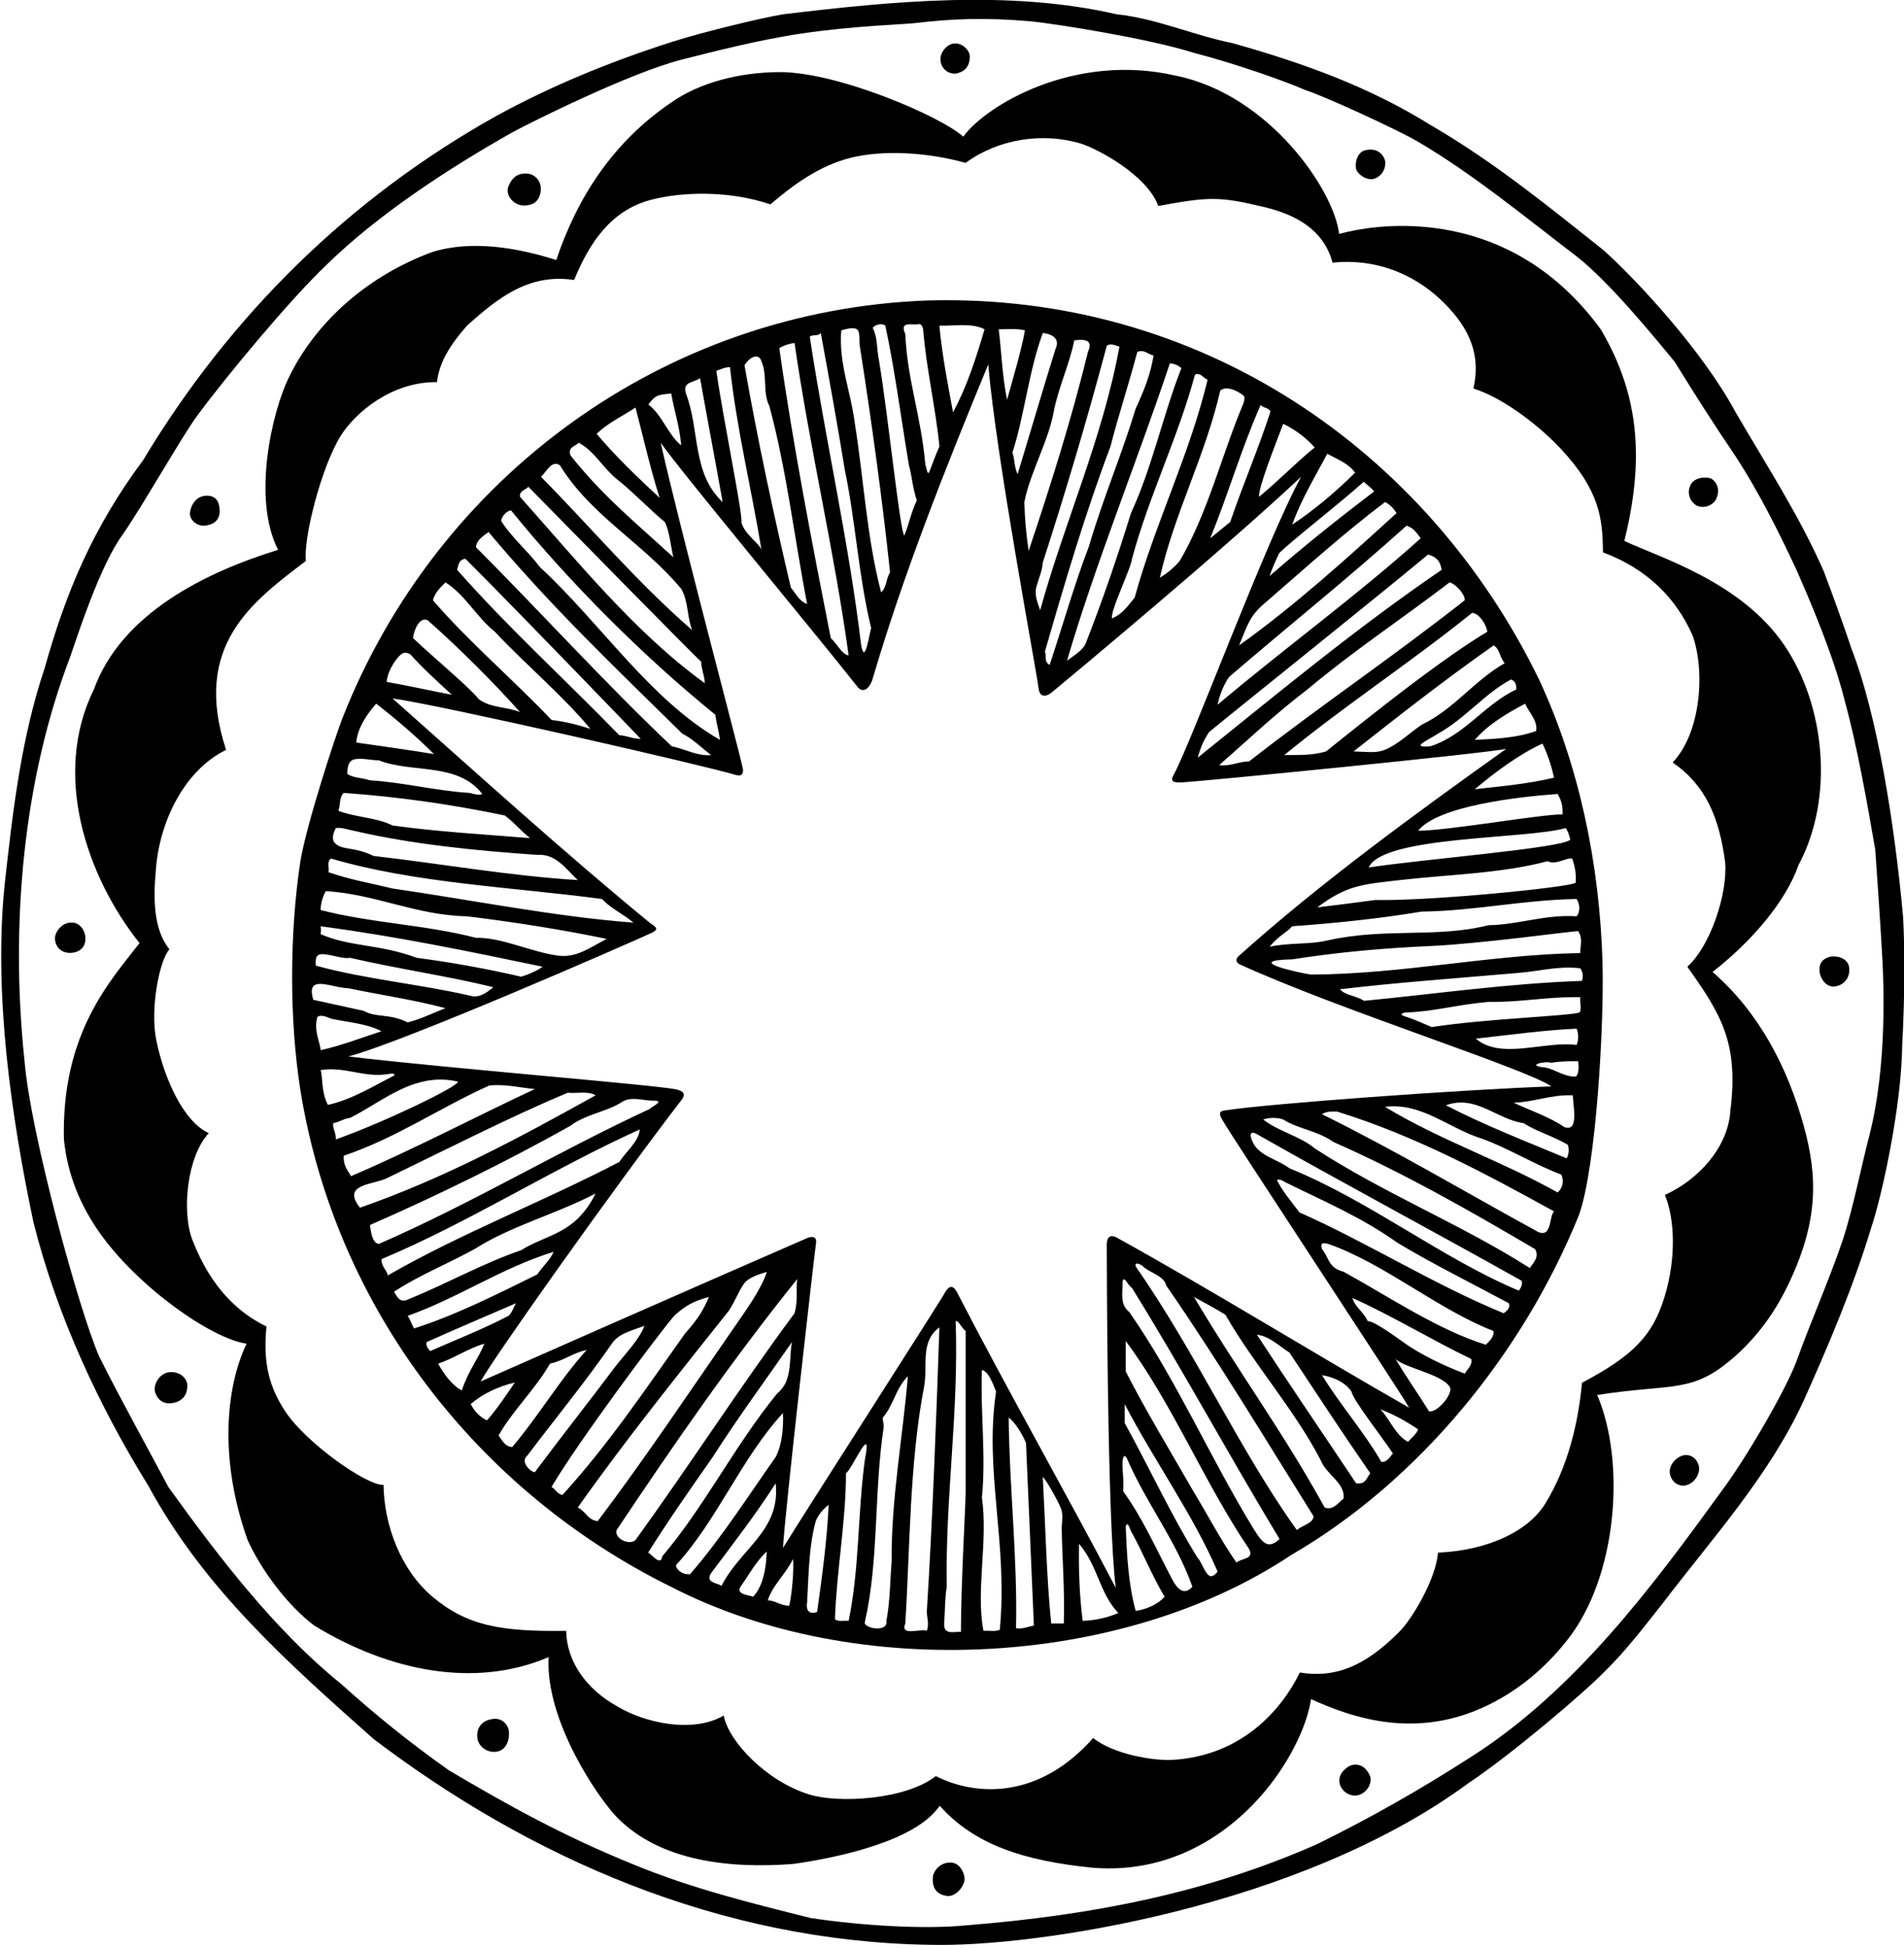 <?xml version="1.0" encoding="UTF-8"?>
<svg xmlns="http://www.w3.org/2000/svg" xmlns:xlink="http://www.w3.org/1999/xlink" width="526pt" height="538pt" viewBox="0 0 526 538" version="1.1">
<g id="surface1">
<path style=" stroke:none;fill-rule:nonzero;fill:rgb(0%,0%,0%);fill-opacity:1;" d="M 525.738 253.062 C 523.312 226.746 518.508 197.203 511.531 179.258 C 508.812 171.191 506.363 164.488 503.844 157.801 C 497.176 142.574 488.184 128.801 479.484 113.863 C 470.352 96.898 452.172 77.305 442.945 69.059 C 428.879 57.91 413.02 44.863 395.238 34.551 C 377.984 23.82 360.004 17.438 340.574 11.93 C 329.699 9.754 319.551 5.113 308.531 3.953 C 278.949 -2.859 246.473 0.328 216.312 3.953 C 210.566 4.895 194.176 8.836 185.824 11.512 C 168.516 17.039 152.367 23.676 136.996 32.086 C 96.539 54.703 63.625 87.039 39.555 127.059 C 25.582 145.855 18.199 163.656 12.367 184.426 C 5.934 203.547 3.598 223.34 1.277 244.363 C -1.77 274.379 3.016 308.02 9.25 337.598 C 15.777 363.555 27.375 388.348 41.008 410.387 C 56.52 438.953 79.723 459.398 103.211 480.277 C 146.422 513.047 198.766 536.25 257.055 537.117 C 285.785 537.859 359.098 526.805 405.68 492.457 C 417.684 484.469 438.215 466.992 443.562 461.375 C 449.289 455.734 454.098 449.441 459.621 442.434 C 472.906 425 488.691 407.633 498.191 387.043 C 505.004 371.836 511.914 355.672 516.895 339.219 C 519.957 330.148 525.305 305.59 525.504 288.645 C 526.27 274.828 526.203 260.879 525.738 253.062 Z M 516.48 313.398 C 513.941 323.188 512.074 333.23 509.066 342.527 C 505.148 353.984 500.219 365.004 496.16 376.312 C 492.77 384.977 481.895 403.465 475.57 411.84 C 456.574 438.082 435.043 466.992 406.406 485.207 C 392.176 494.359 378.586 502.066 363.922 509.277 C 333.543 522.727 301.805 528.945 267.297 531.699 C 255.062 532.969 237.117 531.699 223.996 529.723 C 207.176 525.52 191.082 521.547 174.984 514.918 C 155.375 506.957 140.332 498.547 124.09 488.977 C 112.871 481.039 103.59 473.48 94.223 465.055 C 76.242 450.555 60.582 430.254 46.516 410.68 C 40.137 398.645 33.609 387.043 27.375 374.574 C 21.793 361.777 8.383 312.84 6.785 293.086 C 2.762 255.293 6.441 215.164 19.348 181.523 C 21.375 175.723 27.504 156.422 33.832 147.711 C 39.27 139.98 50.285 120.426 54.598 114.645 C 62.793 103.57 80.355 82.488 90.215 73.137 C 104.426 59.219 123.93 46.492 141.492 36.578 C 146.402 33.895 174.117 20.051 188.473 16.426 C 196.516 14.414 209.461 11.016 221.531 9.246 C 236.227 7.094 249.703 6.742 252.531 6.406 C 263.168 5.141 272.098 4.805 284.879 5.895 C 291.676 6.617 316.961 10.516 330.137 14.684 C 340.34 17.312 354.156 22.055 360.758 24.926 C 365.281 26.305 385.852 35.676 391.801 39.176 C 407.305 48.293 422.031 60.531 435.551 70.801 C 444.559 77.852 456.793 92.805 462.664 99.945 C 468.32 109.078 473.105 116.637 479.773 126.48 C 485.973 136.121 490.957 146 496.16 157.074 C 499.84 165.484 506.363 180.438 509.645 193.613 C 512.891 205.34 515.789 221.398 518.055 234.648 C 518.781 244.652 519.504 255.527 520.086 265.969 C 520.32 271.152 521.406 294.078 516.48 313.398 "/>
<path style=" stroke:none;fill-rule:nonzero;fill:rgb(0%,0%,0%);fill-opacity:1;" d="M 23.605 259.008 C 23.516 256.926 21.973 254.66 19.691 254.805 C 17.535 254.66 15.18 257.016 15.18 259.191 C 15.27 261.363 16.688 263.18 19.438 263.176 C 21.855 263.086 23.695 261.727 23.605 259.008 "/>
<path style=" stroke:none;fill-rule:nonzero;fill:rgb(0%,0%,0%);fill-opacity:1;" d="M 473.105 268.434 C 483.902 260.023 493.348 248.996 496.887 238.855 C 506.746 220.438 504.281 194.918 492.969 178.242 C 480.988 160.59 458.426 153.977 448.746 149.391 C 453.988 128.109 453.418 109.828 442.219 90.953 C 436.641 83.289 429.922 76.852 422.199 72.066 C 403.359 60.387 382.504 61.219 369.941 64.605 C 368.555 52.477 350.566 26.137 324.914 20.918 C 296.848 14.383 272.312 29.16 266.113 37.742 C 260.047 32.211 231.422 19.828 215.277 19.914 C 204.312 19.973 193.34 22.766 185.426 28.312 C 169.621 39.043 159.617 54.125 153.672 71.812 C 143.23 68.48 130.324 66.16 119.305 69.641 C 102.355 75.926 87.574 88.121 79.68 104.48 C 75.227 113.711 69.547 137.535 76.82 151.855 C 57.102 157.945 33.609 169.254 25.926 190.422 C 14.328 213.914 23.895 242.043 38.539 260.461 C 30.598 270.785 16.953 285.223 17.66 314.688 C 18.652 324.539 22.293 333.059 27.527 340.465 C 38.066 355.387 58.336 369.711 68.121 371.094 C 62.141 383.602 60.672 403.734 68.41 425.324 C 72.09 433.461 79.34 443.34 86.828 448.957 C 107.438 461.527 131.137 466.402 151.566 457.656 C 150.586 475.344 165.445 496.781 170.426 501.879 C 182.426 514.172 201.875 516.102 219.066 514.789 C 231.68 513.031 253.066 508.406 259.594 498.711 C 269.352 509.605 282.977 513.871 301.57 515.805 C 313.25 516.82 323.789 514.082 332.824 508.848 C 351.133 498.246 360.785 479.219 362.18 469.258 C 373.961 474.605 391.469 480.488 411.156 470.875 C 419.555 466.773 426.816 460.715 432.797 453.164 C 447.004 435.473 449.09 403.465 441.242 385.266 C 462.363 381.949 467.484 385.098 479.398 374.508 C 485.406 369.168 490.168 362.648 493.711 355.406 C 502.344 337.766 502.262 325.258 498.328 311.02 C 493.809 294.648 485.879 279.512 473.105 268.434 Z M 478.035 306.715 C 477.453 316.863 469.117 325.891 459.938 330.012 C 462.656 336.555 463.164 347.406 459.793 358.336 C 456.523 368.941 451.082 374.465 437.035 381.895 C 436.008 393.156 433.09 405.191 426.934 415.215 C 422.059 423.156 410.586 428.223 397.27 428.805 C 396.617 436.359 390.031 447.176 386.648 450.59 C 376.629 460.703 368.406 463.414 359.098 461.914 C 353.98 472.359 342.855 485.047 323.672 486.051 C 318.922 486.301 307.625 484.574 302.004 479.988 C 287.363 496.613 270.105 496.355 258.527 490.516 C 250.25 497.031 231.703 498.137 223.512 495.582 C 211.559 491.855 201.234 480.832 199.93 473.789 C 191.262 478.863 177.852 475.691 170.617 471.309 C 161.535 466.328 156.504 458.395 156.426 450.406 C 138.258 450.66 128.93 448.977 119.395 440.91 C 110.812 433.656 106.082 421.312 105.965 410.098 C 101.363 410.352 84.582 398.555 78.824 389.82 C 74.59 383.398 72.555 376.797 73.621 366.363 C 65.984 362.637 58.379 355.848 53.188 342.527 C 50.16 334.883 51.574 319.477 57.68 312.949 C 50.59 309.699 45.344 297.754 43.195 287.371 C 41.379 278.609 44.094 265.059 46.805 262.199 C 42.457 256.836 42.312 248.277 43.035 240.594 C 43.906 227.109 50.867 212.754 62.465 207.098 C 52.906 178.137 70.008 165.977 84.5 154.922 C 83.781 148.535 88.82 128.812 94.152 120.32 C 98.059 114.098 108.066 105.398 120.707 105.531 C 121.375 99.957 124.395 95.18 129.02 89.938 C 137.574 82.254 146.133 75.438 158.602 77.324 C 162.871 67 168.762 58.055 179.949 55.156 C 188.297 52.992 201.355 52.527 212.832 56.445 C 218.922 51.223 226.316 45.715 235.16 43.539 C 243.824 41.418 255.969 41.961 266.77 44.988 C 275.602 38.484 287.781 36.445 298.465 39.621 C 302.98 40.965 316.879 48.285 319.984 56.879 C 334.176 54.285 336.922 54.223 349.395 57.223 C 357.785 59.242 365.656 63.309 368.125 72.539 C 379.676 71.324 390.234 75.418 398.023 82.793 C 404.625 89.047 409.504 96.645 407.035 107.293 C 415.469 109.93 425.465 117.809 431.223 123.988 C 441.926 135.48 442.766 143.219 442.828 152.547 C 455.16 157.145 463.086 165.305 467.594 175.488 C 471.109 185.328 469.93 202.344 462.086 210.578 C 471.363 216.969 474.98 225.98 476.586 238.129 C 477.336 246.672 472.559 261.258 466.145 266.984 C 475.277 279.91 480.402 287.773 478.035 306.715 "/>
<path style=" stroke:none;fill-rule:nonzero;fill:rgb(0%,0%,0%);fill-opacity:1;" d="M 46.227 379.066 C 43.906 379.648 42.273 382.438 42.871 384.535 C 43.816 387.332 46.062 388.168 48.98 387.152 C 51.012 386.281 51.883 384.578 51.734 382.258 C 51.301 379.938 48.836 378.488 46.227 379.066 "/>
<path style=" stroke:none;fill-rule:nonzero;fill:rgb(0%,0%,0%);fill-opacity:1;" d="M 55.941 145.184 C 58.496 145.184 60.613 144.051 60.703 141.242 C 60.629 138.805 59.945 137.211 57.68 136.918 C 54.492 136.629 52.785 139.113 52.461 141.703 C 52.426 143.551 54.133 145.031 55.941 145.184 "/>
<path style=" stroke:none;fill-rule:nonzero;fill:rgb(0%,0%,0%);fill-opacity:1;" d="M 425.184 187.668 C 394.297 124.305 331.656 80.949 256.402 82.98 C 183.324 85.59 120.684 131.988 94.582 198.398 C 92.699 203.184 84.777 227.289 82.984 237.84 C 79.938 257.992 79.938 281.773 82.984 301.059 C 92.699 361.523 132.137 411.984 185.355 438.227 C 236.539 464.617 310.055 460.559 356.598 429.527 C 392.121 408.938 420.832 373.559 436.203 335.566 C 440.984 322.207 443.207 282.582 442.703 265.621 C 441.895 238.379 436.188 211.305 425.184 187.668 Z M 435.551 253.062 C 426.852 252.484 419.602 255.383 411.191 255.527 C 396.816 259.137 382.68 256.145 366.676 259.734 C 362.035 260.895 355.801 260.312 350.727 261.473 C 353.59 258.047 355.219 257.848 356.961 255.816 C 369.141 254.949 381.465 253.645 392.773 251.758 C 406.984 251.613 420.469 248.566 435.551 248.277 C 436.422 249.586 436.676 251.758 435.551 253.062 Z M 436.566 263.215 C 411.625 263.648 387.699 269.016 362.18 269.16 C 359.352 268.754 342.75 265.242 356.961 264.953 C 370.066 262.914 382.352 261.848 395.445 261.258 C 408.816 260.652 433.25 257.281 435.973 257.148 C 437.309 259.098 436.57 260.922 436.566 263.215 Z M 434.328 237.098 C 435.043 239.07 435.496 241.246 435.301 243.812 C 433.355 245.07 395.531 248.859 379.871 248.566 C 374.648 249.293 368.703 250.02 363.922 250.598 C 372.113 244.453 376.285 244.27 386.371 243.098 C 400.207 241.492 414.574 241.285 427.574 237.84 C 429.734 239.016 432.691 236.809 434.328 237.098 Z M 433.809 231.895 C 431.781 234.215 393.355 237.258 378.129 239.578 C 381.938 230.824 421.449 231.82 432.504 228.703 C 433.051 229.191 433.508 230.645 433.809 231.895 Z M 431.66 224.934 C 426.152 224.789 400.023 229.43 391.762 229.43 C 397.344 222.488 419.727 220.039 430.328 219.277 C 431.527 221.367 431.727 222.848 431.66 224.934 Z M 426.125 205.359 C 427.574 208.402 428.59 211.449 429.316 214.785 C 421.922 216.523 415.105 217.105 407.422 217.973 C 412.93 213.336 419.746 208.258 426.125 205.359 Z M 424.387 201.879 C 419.164 203.766 413.363 204.055 407.422 204.344 C 411.047 200.141 416.121 197.094 421.34 194.34 C 422.355 196.805 424.82 198.836 424.387 201.879 Z M 418.875 190.422 C 410.176 194.484 404.664 203.039 395.238 206.086 C 389.004 206.664 394.922 204.227 397.27 202.605 C 404.664 198.543 410.465 191.293 417.426 187.668 C 419.094 188.23 418.875 189.988 418.875 190.422 Z M 415.684 183.172 C 407.422 187.812 401.621 195.934 392.773 200.141 C 389.16 202.605 386.242 205.609 382.523 207.098 C 380.125 208.059 378.039 207.625 373.926 207.535 C 386.977 197.238 399.445 187.523 412.641 178.242 C 414.379 179.258 414.234 181.434 415.684 183.172 Z M 410.898 174.473 C 395.82 183.32 366.883 207.207 366.316 207.539 C 362.09 208.711 359.371 208.441 354.785 208.547 C 371.75 194.629 389.004 183.465 406.695 169.254 C 408.727 169.398 410.664 172.645 410.898 174.473 Z M 404.664 165.773 C 384.363 181.723 364.355 195.211 345.07 210.289 C 342.172 210.289 339.852 211.738 336.805 211.305 C 344.781 204.344 352.031 197.383 361.164 190.422 C 374.359 179.402 386.395 171.574 400.461 160.844 C 401.523 160.922 404.664 163.715 404.664 165.773 Z M 398.285 157.363 C 374.504 173.605 353.047 191.438 330.859 209.273 C 331.621 206.863 332.094 205.086 334.031 202.168 C 341.699 195.844 380.094 165.156 394.516 153.16 C 396.508 153.711 397.797 154.609 398.285 157.363 Z M 388.57 145.184 C 390.453 145.766 391.324 147.07 392.484 148.664 C 375.086 164.324 354.93 178.969 336.371 194.629 C 336.949 191.875 337.965 189.266 339.562 186.945 C 356.09 172.734 372.477 159.684 388.57 145.184 Z M 385.816 141.703 C 372.477 153.883 357.395 167.516 342.316 178.242 C 344.055 174.184 344.816 171.285 347.289 168.598 C 348.113 167.703 349.02 166.859 350 166.062 C 360.875 156.641 371.316 147.215 382.625 138.66 C 383.93 139.238 385.09 140.543 385.816 141.703 Z M 379.578 135.758 C 369.863 143.152 360.004 150.984 350.727 159.105 C 351.328 157.289 352.559 154.438 353.426 152.727 C 357.449 148.82 369.074 139.879 376.762 133.062 C 377.34 133.641 379.578 135.324 379.578 135.758 Z M 374.359 130.539 C 369.285 135.613 362.762 141.125 356.961 144.895 C 359.57 137.789 363.195 131.844 366.676 125.32 C 369.574 126.914 372.477 127.93 374.359 130.539 Z M 363.195 123.578 C 357.977 127.785 353.48 132.57 347.824 137.211 C 347.59 134.762 352.031 123.578 354.496 117.055 C 357.688 118.504 361.02 121.113 363.195 123.578 Z M 351.016 113.574 C 347.68 123.867 343.477 133.586 339.852 144.168 C 338.109 145.617 336.078 147.215 334.34 148.664 C 339.414 136.195 342.895 124.016 348.262 111.836 C 348.984 112.703 350.129 112.469 351.016 113.574 Z M 343.715 109.488 C 343.93 110.234 343.602 111.289 343.328 111.836 C 337.387 126.043 333.762 141.414 325.93 154.898 C 324.625 156.492 322.449 158.379 320.422 159.539 C 324.336 141.992 333.035 125.754 337.094 107.918 C 339.07 105.941 343.586 109.039 343.715 109.488 Z M 333.617 104.875 C 328.539 125.898 319.117 144.461 313.461 165.051 C 311.246 167.734 310.16 169.473 307.238 170.801 C 306.531 169.023 312.461 157.012 312.734 154.32 C 317.52 136.629 325.352 121.113 330.137 103.426 C 331.73 102.844 332.453 104.438 333.617 104.875 Z M 326.367 101.684 C 321.289 114.59 318.246 129.234 312.445 141.703 C 308.531 154.32 304.617 165.773 299.828 177.953 C 299.105 179.547 296.367 181.309 294.773 182.469 C 302.656 155.551 314.188 127.348 323.176 100.379 C 324.336 100.379 325.641 100.961 326.367 101.684 Z M 318.68 98.203 C 317.812 103.426 316.234 107.43 313.75 112.848 C 309.98 125.32 304.617 137.934 300.844 150.84 C 296.785 161.426 293.594 172.77 289.969 183.645 C 288.285 182.648 289.246 181.199 288.664 179.984 C 294.176 160.844 299.828 141.703 306.789 123.289 C 308.965 114.734 311.867 106.035 314.188 97.188 C 316.07 96.465 316.766 97.633 318.68 98.203 Z M 309.254 95.738 C 304.617 121.113 294.031 144.312 287.359 168.527 C 286.598 166.391 285.73 164.285 286.309 162.094 C 286.891 159.902 287.941 157.652 288.086 155.336 C 294.465 135.613 300.41 115.605 305.773 95.449 C 306.938 94.723 308.242 95.449 309.254 95.738 Z M 300.844 94.695 C 301.121 95.199 301.102 95.98 300.555 97.188 C 296.062 115.605 290.262 134.02 284.172 152.145 C 283.426 146.816 283.156 143.914 282.98 138.68 C 284.641 130.301 289.617 121.996 291.129 113.574 C 292.438 106.902 295.48 100.523 296.785 94 C 297.902 93.898 300.191 93.527 300.844 94.695 Z M 291.91 94.172 C 292.086 94.781 292.008 95.535 291.566 96.465 C 288.086 107.629 284.605 119.52 281.125 130.973 C 280.113 128.785 280.402 126.914 279.676 125.027 C 283.012 114.879 284.172 102.555 288.086 91.969 C 289.797 92.172 291.512 92.789 291.91 94.172 Z M 283.156 91.242 C 281.996 97.48 279.965 104.004 278.227 110.383 C 276.922 104.586 276.629 96.609 275.906 90.953 C 278.227 90.953 280.836 90.664 283.156 91.242 Z M 286.926 190.133 C 287.145 192.219 288.594 192.852 290.664 191.141 C 294.852 187.691 337.965 151.855 359.426 131.699 C 349.676 149.535 328.922 205.629 324.191 214.059 C 323.301 215.691 324.027 216.145 326.074 216.102 C 331.906 215.84 411.336 207.969 416.121 206.809 C 390.891 224.789 364.645 243.93 342.316 263.938 C 341.336 264.719 341.336 265.625 342.316 266.258 C 369.863 278.871 421.449 295.078 428.59 300.043 C 404.504 300.879 349.855 304.828 338.109 306.715 C 336.715 306.949 336.805 307.766 337.691 309.312 C 340.883 314.836 385.09 381.68 389.297 388.781 C 364.066 374.43 334.773 356.305 308.531 341.805 C 306.57 340.75 305.723 341.84 305.758 343.883 C 305.773 346.008 305.812 419.324 308.242 438.52 C 294.32 411.984 278.371 383.996 264.305 356.738 C 263.219 354.801 262.129 355.16 261.137 356.836 C 260.465 358.355 223.707 415.52 216.312 427.496 C 216.715 418.688 225.156 344.848 225.445 343.254 C 225.609 341.93 224.977 341.297 223.27 341.805 C 198.91 352.387 138.301 379.066 132.789 381.531 C 135.527 376.188 169.621 328.027 188.473 303.523 C 189.359 302.238 188.906 301.328 186.824 300.875 C 181.93 299.699 122.926 294.969 96.25 291.777 C 111.785 287.645 172.504 261.094 180.207 257.559 C 181.746 256.742 181.656 256.199 179.691 255.004 C 155.723 235.34 132.285 214.047 108.43 192.891 C 121.48 194.664 194.27 211.305 203.406 214.059 C 205.129 214.512 205.582 213.426 205.074 211.613 C 204.312 207.805 187.602 145.039 182.527 122.273 C 188.27 130.504 224.574 174.039 236.902 189.699 C 238.387 191.586 240.289 190.223 241.105 187.379 C 249.555 158.602 261.262 129.09 273.004 100.668 C 275.324 127.059 286.348 185.203 286.926 190.133 Z M 407.711 286.848 C 416.988 285.836 426.125 284.527 435.551 284.094 C 436.129 285.398 436.129 287.281 435.551 288.59 C 426.414 287.43 414.672 292.793 407.711 286.848 Z M 271.992 90.953 C 269.672 98.785 267.203 106.613 263.289 113.863 C 261.984 106.902 260.246 98.059 259.52 89.938 C 263.289 90.086 268.512 89.07 271.992 90.953 Z M 253.867 89.504 C 254.609 89.539 254.789 90.086 255.027 90.953 C 255.895 101.828 258.504 112.703 259.52 123.289 C 258.504 125.609 257.637 127.93 256.766 130.25 C 256.238 131.5 255.984 129.449 255.625 128.184 C 254.445 114.77 250.676 105.164 250.098 92.258 C 248.355 88.453 252.125 89.938 253.867 89.504 Z M 244.586 89.938 C 247.195 102.117 248.938 115.605 251.109 128.508 C 252 131.719 252 134.254 253.285 138.223 C 251.691 141.414 251.18 144.672 249.805 147.938 C 248.535 146 245.457 115.461 242.848 99.652 C 242.105 95.977 242.555 93.617 241.105 90.52 C 241.688 89.793 243.426 89.07 244.586 89.938 Z M 232.406 91.242 C 233.422 90.953 235.941 90.176 236.871 91.043 C 237.781 92.172 237.188 94.074 237.625 96.176 C 240.816 116.617 243.715 137.645 245.891 158.09 C 244.73 159.828 245.02 162.148 243.426 163.598 C 239.512 148.809 238.641 132.57 236.176 117.055 C 235.016 107.918 231.68 100.523 232.406 91.242 Z M 226.75 91.969 C 229.07 104.586 231.391 117.488 233.422 129.961 C 236.32 143.734 237.191 159.25 240.672 173.461 C 240.023 175.727 238.93 183.699 237.914 178.242 C 234.438 149.242 228.055 121.695 223.707 92.984 C 224.574 92.258 226.027 92.984 226.75 91.969 Z M 219.5 94.723 C 223.707 123.867 230.52 152.289 234.438 181 C 232.695 180.855 231.246 177.809 229.508 176.215 C 224.285 149.68 219.066 122.855 215.297 96.176 C 216.547 95.25 219.066 94.723 219.5 94.723 Z M 210.312 99.711 C 212.066 103.434 210.637 108.445 212.539 112.125 C 217.324 129.812 219.5 148.953 222.98 166.789 C 220.805 166.062 219.938 164.035 218.484 162.293 C 213.699 141.992 209.297 121.457 205.672 100.867 C 207.758 97.695 209.93 98.059 210.312 99.711 Z M 201.664 101.395 C 203.551 118.648 207.609 135.035 210.367 151.855 C 209.844 150.16 205.672 147.539 204.816 144.273 C 205.219 141.828 199.781 115.75 197.895 102.41 C 198.875 102.129 200.109 101.395 201.664 101.395 Z M 193.402 104.438 C 195.43 115.895 197.605 127.203 199.637 138.66 C 191.082 130.684 193.402 118.793 189.484 108.645 C 188.473 105.309 191.66 105.742 193.402 104.438 Z M 185.426 108.645 C 186.297 113.719 187.746 117.633 188.18 123 C 184.555 120.098 182.887 114.496 179.117 111.742 C 181.293 108.57 182.652 109.113 185.426 108.645 Z M 175.566 112.559 C 177.742 120.824 179.625 129.379 182.234 137.5 C 175.855 131.555 170.199 126.188 164.836 119.809 C 168.172 116.617 172.086 114.879 175.566 112.559 Z M 159.906 122.273 C 164.363 124.738 166.449 129.09 170.348 132.277 C 175.133 136.051 180.023 141.285 183.688 144.168 C 184.992 146.926 185.281 150.695 186.008 153.883 C 175.711 144.461 166.43 136.918 157.586 125.754 C 156.859 123.434 158.754 123.387 159.906 122.273 Z M 154.688 128.508 C 163.242 142.43 177.305 149.68 188.18 162.586 C 190.211 166.062 189.777 170.414 191.227 174.039 C 175.566 160.41 163.387 145.766 149.465 131.699 C 151.062 130.105 152.477 126.969 154.688 128.508 Z M 145.984 134.453 C 160.633 149.391 190.719 179.984 193.691 182.738 C 193.816 185.188 194.633 186.453 194.707 188.684 C 175.422 174.766 159.324 154.754 143.664 137.211 C 143.375 135.613 145.117 135.324 145.984 134.453 Z M 141.199 140.98 C 157.297 160.844 177.742 181.289 197.605 197.383 C 197.926 199.816 198.562 201.809 198.91 204.344 C 179.48 193.18 165.996 172.152 149.176 156.641 C 145.695 152 141.492 148.664 138.445 143.879 C 138.59 142.43 140.188 140.98 141.199 140.98 Z M 134.965 146.926 C 152.223 167.516 169.039 183.465 188.473 202.605 C 191.371 204.055 193.836 206.52 196.445 208.547 C 192.531 208.84 189.359 206.898 185.555 206.086 C 167.574 189.117 148.598 168.238 131.484 151.129 C 131.633 149.098 133.66 147.938 134.965 146.926 Z M 128.586 154.32 C 144.68 170.414 176.871 203.91 177.016 204.055 C 174.516 204.035 173.52 203.219 171.07 203.039 C 155.848 187.379 140.477 173.461 126.266 157.363 C 126.699 156.203 126.555 154.609 128.586 154.32 Z M 123.074 160.844 C 128.586 164.324 131.484 170.27 136.707 174.473 C 144.973 183.32 155.555 192.164 163.098 201.297 C 159.617 200.141 155.992 199.27 152.367 198.836 C 141.781 187.668 129.457 177.23 119.598 165.773 C 120.176 163.598 121.77 162.148 123.074 160.844 Z M 118.145 171.285 C 126.992 179.113 136.125 188.25 143.664 196.66 C 140.055 195.164 135.527 195.57 132.246 193.074 C 129.883 189.984 119.742 181.578 114.086 176.215 C 114.375 174.039 115.824 170.27 118.145 171.285 Z M 111.395 180.367 C 111.867 180.176 112.492 180.238 113.359 180.711 C 116.84 184.625 120.902 188.25 124.816 191.875 C 119.449 190.859 112.602 189.336 106.801 188.32 C 107.18 184.785 109.98 180.945 111.395 180.367 Z M 103.938 194.34 C 109.156 198.398 114.957 203.328 119.887 208.258 C 112.781 207.098 105.531 206.086 98.426 205.07 C 98.715 200.863 101.906 196.566 103.938 194.34 Z M 97.668 209.781 C 99.586 209.188 102.605 209.996 104.66 209.996 C 113.941 213.621 126.41 210.434 133.227 219.277 C 132.5 219.715 130.906 219.316 129.746 218.988 C 120.32 218.41 111.621 216.09 102.195 215.508 C 99.816 214.723 97.848 214.93 95.961 213.77 C 95.91 211.809 96.344 210.195 97.668 209.781 Z M 94.945 218.988 C 109.734 220.004 124.961 222.18 139.461 225.223 C 142.359 227.398 143.812 229.43 146.422 231.461 C 133.805 230.441 120.902 229.719 108.43 227.98 C 103.789 225.66 98.281 225.805 93.496 223.918 C 94.078 222.324 93.641 220.293 94.945 218.988 Z M 92.77 228.703 C 94.223 228.414 96.105 229.141 97.703 229.43 C 113.941 233.199 131.484 234.938 148.449 236.098 C 153.672 235.664 156.715 240.449 159.617 243.059 C 140.766 241.898 122.062 238.562 103.211 236.391 C 97.918 233.816 94.91 234.867 92.781 233.094 C 91.816 232.285 91.594 230.969 92.77 228.703 Z M 91.465 237.113 C 114.664 243.93 141.055 244.941 166.285 248.277 C 168.895 251.035 172.086 252.34 174.984 254.805 C 153.672 253.211 130.324 248.566 108.43 245.379 C 102.484 243.93 96.539 242.914 90.742 240.883 C 91.031 239.578 90.16 237.984 91.465 237.113 Z M 90.016 246.105 C 103.938 246.973 114.812 252.773 129.02 253.062 C 142.07 254.66 154.977 256.688 167.59 259.297 C 162.805 261.816 159.191 264.578 154.184 263.922 C 146.766 262.949 138.582 258.836 131.484 259.008 C 117.566 255.383 102.484 254.949 88.566 251.324 C 88.566 249.438 89.309 247.227 90.016 246.105 Z M 88.566 255.816 C 109.445 258.574 129.746 262.777 149.902 266.984 C 148.598 267.996 145.984 269.16 143.957 269.738 C 134.531 267.562 124.961 265.824 115.102 264.52 C 104.625 260.641 96.977 261.617 88.566 257.992 C 88.711 257.27 88.711 256.543 88.566 255.816 Z M 88.676 263.539 C 90.809 263.312 94.691 264.973 96.688 264.52 C 109.734 267.562 123.223 269.449 136.27 272.641 C 134.676 273.941 132.5 275.828 129.746 274.961 C 115.824 271.77 101.035 270.465 87.262 266.691 C 87.043 264.684 87.398 263.676 88.676 263.539 Z M 86.824 272.137 C 88.66 270.914 92.656 272.812 96.25 272.93 C 105.242 274.812 114.375 276.117 123.074 278.438 C 119.598 279.742 116.262 281.484 112.637 282.355 C 107.254 279.762 104.082 281.191 100.457 279.164 C 95.816 278.148 91.176 277.133 86.535 276.117 C 85.879 273.773 86.094 272.617 86.824 272.137 Z M 87.711 280.82 C 88.348 280.367 89.508 280.434 91.465 281.34 C 96.105 282.355 101.324 282.645 105.387 284.816 C 100.746 286.27 94.512 288.734 88.566 290.039 C 88.566 288.191 86.5 284.473 87.711 280.82 Z M 88.566 295.547 C 95.234 294.387 100.746 297.867 107.707 296.562 C 109.156 296.348 109.336 296.891 108.43 297.289 C 103.789 299.609 96.957 303.832 90.578 305.137 C 88.676 301.566 89.219 297.344 88.566 295.547 Z M 92.047 310.191 C 93.879 309.906 94.836 308.941 96.688 308.742 C 103.715 305.285 110.832 299.176 119.496 298.266 C 121.738 298.031 124.086 298.145 126.555 298.738 C 126.285 300.242 106.012 309.992 92.77 314.688 C 92.844 312.656 91.848 311.754 92.047 310.191 Z M 94.945 319.184 C 109.301 314.398 121.914 305.699 135.258 299.754 C 140.148 299.426 143.125 300.324 147.727 300.77 C 130.762 308.742 114.52 317.297 96.977 324.84 C 96.105 323.242 94.836 322.086 94.945 319.184 Z M 107.414 325.129 C 123.656 317.297 140.621 308.598 156.859 301.781 C 159.324 302.074 162.371 301.203 164.547 302.508 C 143.375 314.254 122.785 325.418 99.441 333.539 C 94.078 326.723 103.535 327.34 107.414 325.129 Z M 102.195 338.324 C 120.465 330.348 140.039 320.777 157.586 310.918 C 161.5 307.871 167.59 307.004 171.508 304.539 C 174.316 302.508 177.742 304.105 180.785 303.961 C 183.688 304.105 180.062 305.555 179.48 306.277 C 154.395 317.879 130.324 332.379 104.66 343.543 C 102.777 343.254 102.484 340.207 102.195 338.324 Z M 105.387 347.746 C 129.02 337.887 152.945 322.664 176.727 311.934 C 176.582 315.121 172.957 318.023 171.07 320.922 C 149.902 331.941 127.281 340.645 107.125 352.242 C 106.836 350.648 105.352 349.906 105.387 347.746 Z M 108.867 356.738 C 115.391 352.387 123.945 348.906 131.051 344.992 C 141.348 338.469 153.383 335.422 164.547 329.621 C 158.836 340.969 151.316 340.699 143.957 345.281 C 133.371 348.906 123.367 354.562 112.637 358.914 C 110.605 359.875 109.734 358.332 108.867 356.738 Z M 112.637 363.406 C 126.555 358.477 138.445 350.215 152.945 345.719 C 151.828 348.246 150.027 349.543 148.449 351.953 C 137.867 357.172 125.832 363.262 114.375 366.887 C 113.664 365.59 113.312 364.41 112.637 363.406 Z M 117.855 370.656 C 126.266 366.887 133.516 363.844 142.508 359.93 C 141.766 361.438 141.289 362.719 140.477 363.406 C 133.227 367.18 126.121 369.934 118.871 373.121 C 118.438 372.688 117.566 371.816 117.855 370.656 Z M 121.047 376.602 C 125.105 375.297 129.312 372.398 133.805 371.094 C 132.211 375.152 129.508 378.301 127.57 383.996 C 124.961 382.691 122.496 379.359 121.047 376.602 Z M 134.531 392.262 C 132.789 391.539 131.051 389.797 130.035 387.77 C 133.227 385.012 137.723 382.84 142.215 381.824 C 140.332 384.578 137.285 389.219 134.531 392.262 Z M 137.723 396.469 C 141.637 389.508 148.016 383.562 151.93 376.602 C 155.918 375.734 158.184 373.648 162.082 372.832 C 154.688 380.953 148.887 390.957 141.492 399.656 C 139.426 399.477 138.773 397.766 137.723 396.469 Z M 145.695 401.977 C 153.234 391.973 161.938 381.387 169.332 370.656 C 171.215 368.191 174.984 367.324 178.031 366.164 C 176.727 369.789 172.664 373.992 170.055 377.328 C 163.641 385.922 155.41 396.324 147.727 406.617 C 146.277 406.328 143.664 403.574 145.695 401.977 Z M 152.367 410.68 C 159.289 398.789 182.008 368.262 186.297 363.355 C 189.105 360.816 191.371 359.367 195.867 358.188 C 194.18 361.996 193.094 363.898 189.207 368.34 C 178.684 383.109 168.461 398.496 155.41 412.852 C 153.961 412.707 153.672 411.402 152.367 410.68 Z M 159.617 416.332 C 172.957 397.484 187.312 379.648 201.375 361.957 C 203.426 358.73 204.059 356.547 205.668 354.344 C 206.641 353.016 209.641 351.828 211.852 351.301 C 210.223 356.195 206.016 361.957 203.117 366.164 C 190.938 383.707 178.176 402.848 165.125 420.102 C 162.371 419.812 161.938 417.492 159.617 416.332 Z M 170.348 422.566 C 186.73 398.062 201.957 376.023 220.227 353.258 C 219.844 356.246 220.535 358.969 219.5 362.684 C 204.566 382.84 190.355 404.879 175.566 425.324 C 173.824 426.918 169.621 424.887 170.348 422.566 Z M 182.961 429.816 C 182.527 432.719 180.062 429.238 179.047 428.805 C 184.699 419.812 190.5 411.547 196.883 402.414 C 204.133 391.102 211.234 381.531 218.777 370.656 C 218.105 374.23 218.648 378.309 217.023 381.934 C 216.473 383.012 215.691 384.047 214.57 385.012 C 202.973 399.223 194.562 416.188 182.961 429.816 Z M 186.73 432.281 C 198.188 419.812 204.711 402.848 216.312 390.234 C 216.473 394.527 216.02 399.078 214.281 402.414 C 206.887 412.852 199.348 424.742 190.645 434.746 C 188.816 435.004 186.875 433.734 186.73 432.281 Z M 196.445 434.457 C 202.973 425.758 208.914 418.074 214.281 409.664 C 215.73 422.715 204.566 427.645 199.348 437.938 C 197.75 437.066 194.852 437.066 196.445 434.457 Z M 208.047 440.984 C 206.578 440.426 203.316 440.348 204.566 438.227 C 206.742 435.184 208.914 431.121 211.816 428.512 C 211.672 432.719 210.945 437.938 208.047 440.984 Z M 218.051 443.449 C 215.875 443.594 214.281 441.996 212.105 441.996 C 213.41 437.793 217.18 434.602 219.066 430.543 C 219.355 432.863 218.922 439.387 218.051 443.449 Z M 225.734 445.188 C 223.27 446.059 222.617 444.426 222.98 442.434 C 223.426 434.727 223.426 427.062 225.379 420.039 C 226.113 418.383 227.234 416.883 228.926 415.609 C 228.492 425.324 227.039 435.906 225.734 445.188 Z M 230.664 447.219 C 231.102 434.023 233.711 419.957 233.711 406.906 C 235.598 405.457 241.105 392.262 238.93 403.137 C 236.902 418.074 237.48 433.008 234.438 447.652 C 233.133 447.508 231.68 447.941 230.664 447.219 Z M 238.93 447.941 C 242.848 430.832 241.395 411.984 244.152 394.004 C 244.113 393.078 243.844 392.262 243.859 391.539 C 246.906 388.059 247.34 383.562 250.82 380.082 C 249.371 397.191 246.18 413.977 246.324 431.27 C 245.891 436.344 245.891 442.434 244.875 447.652 C 245.457 451.043 238.297 449.684 238.93 447.941 Z M 256.039 450.406 C 254.445 449.684 248.535 452.039 250.098 448.379 C 251.402 427.645 251.254 403.719 255.316 382.84 C 256.332 376.895 254.156 370.512 259.52 366.598 C 258.652 391.973 257.637 419.523 256.039 445.188 C 256.039 446.492 256.766 448.523 256.039 450.406 Z M 266.77 412.129 C 266.66 417.965 265.465 437.648 265.465 450.699 C 263.582 450.555 260.68 451.676 260.824 448.379 C 261.117 444.898 260.973 441.652 261.551 438.227 C 261.117 413.578 264.887 390.379 264.016 364.859 C 264.887 364.715 265.609 366.742 266.77 367.613 C 266.77 382.84 266.77 396.324 266.77 412.129 Z M 276.195 450.117 C 274.891 450.699 273.152 450.262 271.699 450.406 C 269.527 439.387 273.004 425.613 271.266 413.578 C 272.426 401.832 270.828 390.668 271.266 378.344 C 273.152 378.777 274.312 382.258 275.18 384.289 C 271.848 406.328 278.516 426.191 276.195 450.117 Z M 280.691 449.684 C 281.125 430.254 278.805 410.242 278.66 391.539 C 280.254 392.555 282.43 396.031 283.445 398.496 C 284.172 414.883 284.895 432.281 285.621 448.957 C 283.879 449.246 282.574 449.973 280.691 449.684 Z M 293.887 448.379 C 292.871 448.379 291.566 448.379 290.406 448.379 C 289.102 435.473 288.812 421.406 288.086 407.922 C 288.812 408.359 292.203 414.34 293.094 416.57 C 293.633 417.934 293.504 419.449 293.305 421.844 C 293.449 430.688 294.176 439.242 293.887 448.379 Z M 299.105 447.652 C 298.234 441.129 297.945 433.297 298.09 426.34 C 303.383 432.59 303.746 440.113 308.965 445.477 C 305.922 446.781 302.586 447.508 299.105 447.652 Z M 313.75 444.898 C 311.719 437.648 311.285 429.238 310.996 421.555 C 311.52 419.957 312.066 422.043 312.445 422.859 C 315.781 428.805 318.102 434.895 321.727 440.984 C 319.984 443.012 316.797 444.465 313.75 444.898 Z M 323.465 435.473 C 319.117 427.207 315.637 419.234 310.27 411.84 C 310.543 407.852 309.969 406.477 310.109 403.645 C 310.27 402.414 310.523 401.473 311.285 402.703 C 316.797 415.465 324.77 425.18 329.41 438.227 C 326.512 441.418 324.48 437.449 323.465 435.473 Z M 333.922 435.074 C 332.703 434.078 331.781 431.082 330.859 430.254 C 323.32 418.074 317.52 405.312 310.703 392.988 C 310.703 391.246 310.703 389.508 310.703 387.77 C 318.68 403.137 329.555 418.219 336.371 434.023 C 335.629 435.094 334.621 435.645 333.922 435.074 Z M 341.59 431.559 C 337.242 425.324 333.469 418.074 329.41 411.402 C 323.176 400.527 316.648 389.797 310.996 378.777 C 310.996 375.879 310.996 373.121 310.996 370.367 C 323.898 387.621 332.602 409.371 345.07 427.789 C 346.594 430.742 342.879 430.289 341.59 431.559 Z M 346.52 422.566 C 334.484 402.992 325.203 381.387 312.012 362.395 C 309.348 360.234 310.129 357.348 310.121 354.164 C 310.121 353.473 310.449 352.949 311.008 353.688 C 311.523 354.367 312.02 355.184 312.734 355.723 C 326.512 377.906 339.703 402.27 353.48 425.031 C 350.438 427.934 348.859 426.301 346.52 422.566 Z M 358.266 422.566 C 342.461 400.527 330.281 373.414 313.75 349.777 C 313.461 348.328 314.91 349.199 315.492 349.488 C 317.375 351.52 321.578 352.242 322.16 354.996 C 336.805 376.168 350.289 398.645 362.906 418.797 C 362.613 420.828 360.004 421.117 358.266 422.566 Z M 371.172 413.867 C 369.574 415.172 368.27 417.203 365.949 416.332 C 354.352 395.309 342.172 378.922 329.844 358.188 C 333.02 359.934 336.043 361.539 338.547 363.117 C 346.23 376.602 357.688 389.363 364.934 403.43 C 366.387 407.199 371.75 409.664 371.172 413.867 Z M 374.648 409.664 C 365.078 395.309 356.234 382.402 347.246 368.629 C 350.578 368.938 353.48 371.816 356.234 373.559 C 363.922 385.156 370.445 395.164 378.566 406.906 C 377.406 408.215 377.406 409.988 374.648 409.664 Z M 381.609 403.719 C 376.824 395.453 369.863 387.477 365.227 379.793 C 367.98 380.227 371.461 381.531 373.344 384.289 C 373.859 386.797 381.32 396.18 384.801 401.398 C 384.074 402.27 383.059 404.008 381.609 403.719 Z M 389.004 398.207 C 385.523 396.469 383.93 391.828 381.32 389.219 C 385.234 390.668 388.426 392.555 391.762 394.727 C 391.324 396.18 389.73 397.191 389.004 398.207 Z M 394.805 389.797 C 391.469 384.434 388.715 380.664 385.523 375.297 C 387.918 377.789 398.602 379.527 400.57 383.152 C 401.465 384.797 397.254 390.145 394.805 389.797 Z M 404.664 379.359 C 399.984 377.602 394.387 375.062 389.594 371.996 C 387.254 370.504 380.016 364.859 377.84 364.859 C 376.68 362.246 374.359 361.09 373.637 358.477 C 384.363 363.262 395.531 370.078 406.406 375.297 C 406.984 376.746 405.246 378.344 404.664 379.359 Z M 410.465 371.383 C 397.27 367.324 383.352 357.898 371.172 351.227 C 366.82 350.121 367.184 347.223 365.227 344.992 C 364.789 343.543 365.078 343.02 366.965 343.543 C 382.625 349.055 397.27 361.668 412.641 367.613 C 412.66 369.391 411.625 370.223 410.465 371.383 Z M 415.395 362.684 C 396.547 354.996 377.113 342.816 358.988 334.844 C 356.816 331.941 354.203 328.898 352.754 325.852 C 353.77 325.562 354.352 326.145 355.219 326.578 C 366.094 331.941 376.102 336.148 386.105 343.254 C 395.238 348.762 406.551 354.418 416.844 359.93 C 417.281 361.145 416.465 361.957 415.395 362.684 Z M 419.602 356.449 C 398.43 347.602 378.422 331.652 356.234 322.664 C 353.07 320.227 348.062 319.328 346.195 315.664 C 344.816 312.961 345.684 312.281 347.246 313.238 C 372.039 327.305 395.238 339.629 420.324 353.691 C 420.762 354.418 420.18 355.723 419.602 356.449 Z M 422.645 350.215 C 403.504 338.031 382.625 329.77 363.195 317.152 C 359.281 313.816 352.898 312.367 348.984 309.18 C 350.578 308.598 352.898 308.598 354.496 309.18 C 358.555 311.789 363.922 312.223 368.414 315.414 C 387.266 323.68 406.406 334.555 424.094 344.992 C 425.398 347.312 423.398 348.848 422.645 350.215 Z M 424.094 339.773 C 404.23 328.898 385.234 317.59 365.227 307.73 C 366.387 306.859 367.98 307.004 369.43 307.004 C 391.035 313.672 410.898 324.402 429.316 334.555 C 427.863 335.859 428.879 342.816 424.094 339.773 Z M 430.328 329.336 C 414.234 320.344 398.285 315.121 382.625 305.699 C 392.629 304.395 400.023 311.496 409.16 314.398 C 416.266 316.863 423.949 321.648 431.344 324.402 C 432.07 326.145 431.781 328.027 430.328 329.336 Z M 432.797 319.906 C 421.34 315.121 410.465 310.918 399.445 305.262 C 407.711 302.219 413.512 309.18 420.906 310.191 C 424.531 312.512 429.172 313.816 433.086 316.137 C 433.52 317.152 433.488 318.742 432.797 319.906 Z M 432.07 311.211 C 428.012 308.453 422.789 306.715 418.148 304.539 C 423.805 304.395 428.59 302.219 434.535 302.508 C 434.465 304.949 436.402 313.02 432.07 311.211 Z M 435.363 297.305 C 432.234 297.523 429.496 295.246 426.852 294.824 C 421.195 294.242 426.852 292.938 428.59 293.52 C 430.91 293.086 433.52 293.086 435.984 293.086 C 436.258 295.473 435.984 296.738 435.363 297.305 Z M 436.402 279.594 C 434.227 280.578 410.664 281.301 395.531 283.656 C 393.066 282.645 390.992 281.59 387.844 280.613 C 386.379 280.031 387.738 279.578 389.004 279.598 C 396.398 279.309 402.238 277.496 411.191 276.699 C 420.324 276.844 426.996 275.246 436.566 275.395 C 436.348 276.59 437.027 278.602 436.402 279.594 Z M 437 270.898 C 416.41 271.621 396.398 274.523 376.824 276.406 C 374.648 274.961 371.75 274.961 370.156 273.219 C 385.961 271.336 402.488 270.172 419.164 268.723 C 425.109 268.289 430.328 266.691 436.566 267.418 C 437.324 268.5 437.434 269.883 437 270.898 "/>
<path style=" stroke:none;fill-rule:nonzero;fill:rgb(0%,0%,0%);fill-opacity:1;" d="M 135.98 474.77 C 133.082 475.148 131.363 477.359 131.941 480.402 C 132.445 482.582 134.82 484.191 137.285 483.758 C 139.895 483.324 141.055 480.277 140.477 477.523 C 139.969 475.781 138.246 474.332 135.98 474.77 "/>
<path style=" stroke:none;fill-rule:nonzero;fill:rgb(0%,0%,0%);fill-opacity:1;" d="M 144.316 56.734 C 147.398 56.914 149.121 55.465 149.395 52.566 C 149.629 50.016 147.742 48.07 145.68 47.941 C 142.668 47.707 141.215 49.438 140.344 51.758 C 139.762 54.078 141.781 56.461 144.316 56.734 "/>
<path style=" stroke:none;fill-rule:nonzero;fill:rgb(0%,0%,0%);fill-opacity:1;" d="M 263.117 514.441 C 260.41 514.117 258.422 515.84 257.785 517.926 C 257.332 520.824 258.324 523.27 261.77 523.633 C 264.047 523.828 266.391 521.004 266.48 518.992 C 266.48 517.289 265.211 514.75 263.117 514.441 "/>
<path style=" stroke:none;fill-rule:nonzero;fill:rgb(0%,0%,0%);fill-opacity:1;" d="M 264.016 20.34 C 266.391 19.852 267.84 18.582 267.93 15.68 C 267.93 13.777 265.664 11.691 263.512 12.043 C 261.949 12.055 259.684 14.23 259.812 16.5 C 259.863 18.582 261.551 20.441 264.016 20.34 "/>
<path style=" stroke:none;fill-rule:nonzero;fill:rgb(0%,0%,0%);fill-opacity:1;" d="M 372.91 487.672 C 371.023 488.688 369.473 490.555 370.18 492.895 C 371.016 495.27 373.598 496.445 375.664 495.648 C 378.129 494.633 378.945 492.188 378.566 490.719 C 377.586 488.109 375.41 486.656 372.91 487.672 "/>
<path style=" stroke:none;fill-rule:nonzero;fill:rgb(0%,0%,0%);fill-opacity:1;" d="M 379.145 49.484 C 381.465 49.051 383.059 46.73 382.625 44.266 C 381.754 41.801 379.672 40.875 377.113 41.508 C 375.23 41.961 374.215 44.41 374.648 46.73 C 375.23 48.324 377.406 49.664 379.145 49.484 "/>
<path style=" stroke:none;fill-rule:nonzero;fill:rgb(0%,0%,0%);fill-opacity:1;" d="M 464.84 401.977 C 462.664 402.703 460.871 404.914 461.359 407.199 C 461.867 409.445 463.969 410.824 466.145 410.098 C 468.32 409.371 469.754 406.816 469.336 404.879 C 468.848 403.012 467.305 401.398 464.84 401.977 "/>
<path style=" stroke:none;fill-rule:nonzero;fill:rgb(0%,0%,0%);fill-opacity:1;" d="M 468.754 139.656 C 470.387 140.379 472.234 139.965 473.539 138.66 C 474.645 137.48 475.59 134.109 472.832 132.227 C 471.473 131.59 467.848 131.68 466.891 134.234 C 465.945 136.574 467.16 138.785 468.754 139.656 "/>
<path style=" stroke:none;fill-rule:nonzero;fill:rgb(0%,0%,0%);fill-opacity:1;" d="M 505.586 264.23 C 503.012 264.898 502.379 266.621 502.738 268.797 C 503.102 270.426 504.551 272.785 507 272.422 C 509.898 271.969 511.258 269.43 510.805 266.984 C 510.531 265.078 508.195 263.793 505.586 264.23 "/>
</g>
</svg>
